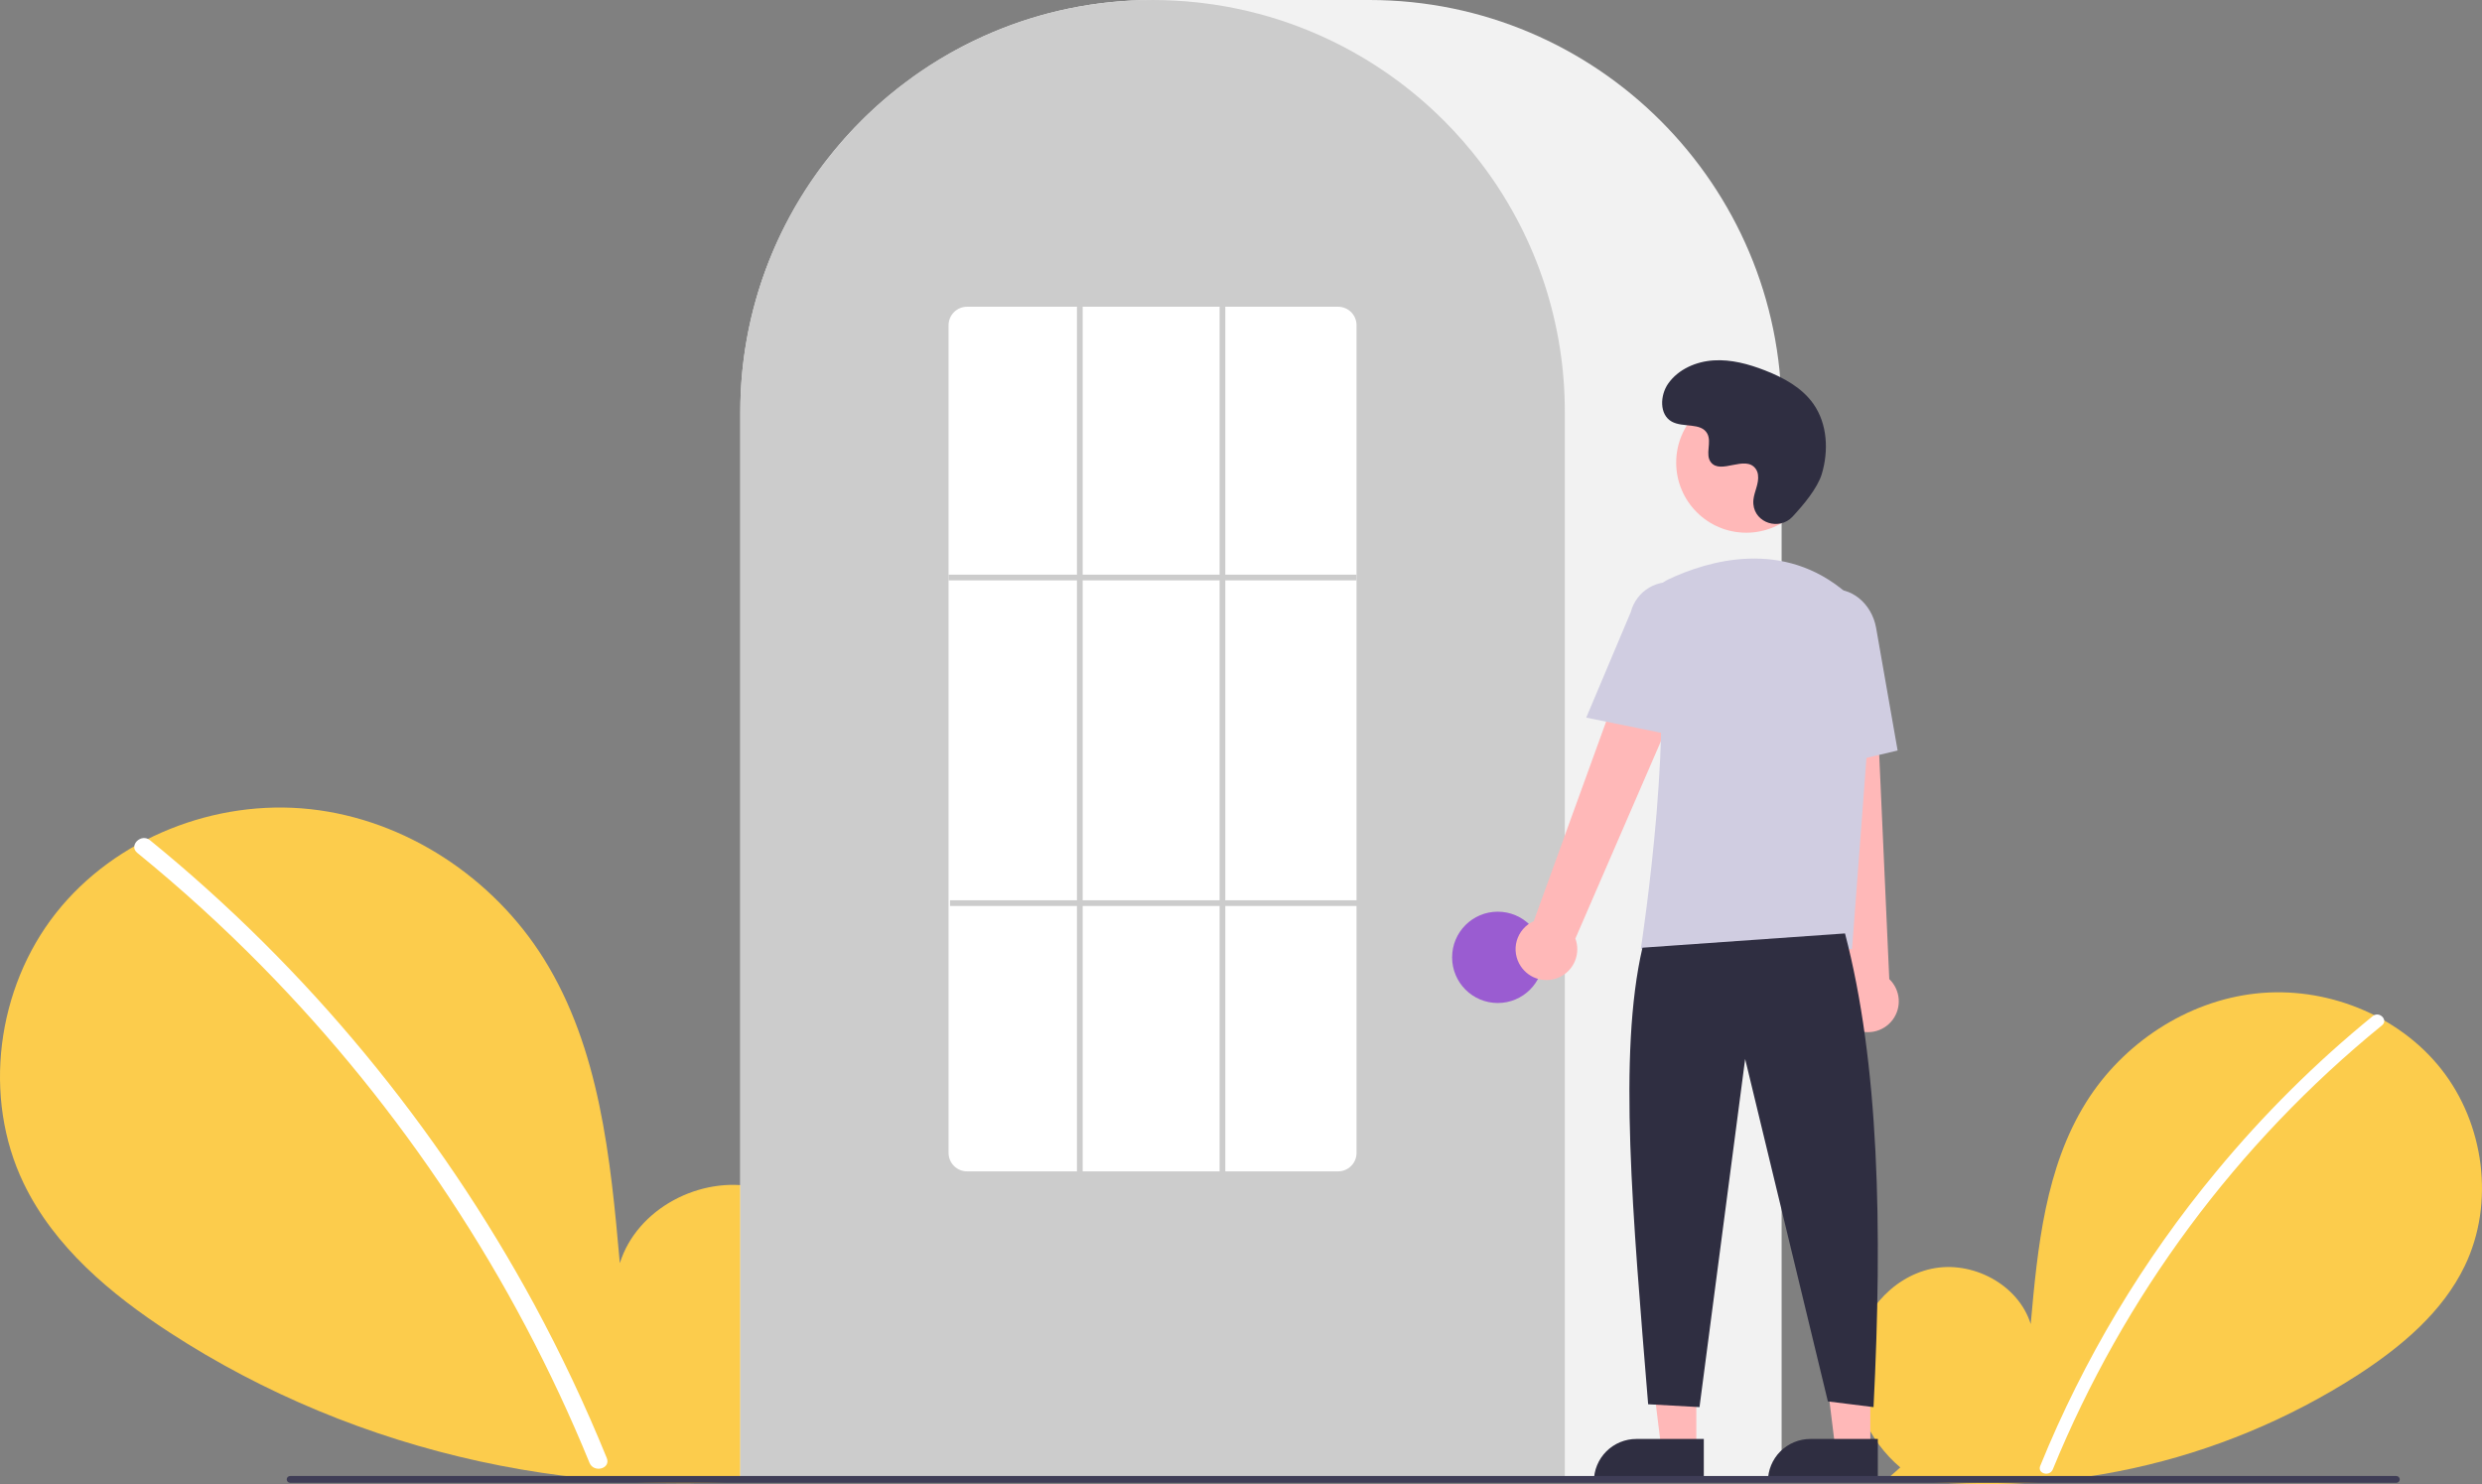 <svg width="627" height="375" viewBox="0 0 627 375" fill="none" xmlns="http://www.w3.org/2000/svg">
<rect x="0" y="0" width="627" height="375" fill="#808080" stroke="none"/>
<g clip-path="url(#clip0)">
<path d="M480.046 370.759C472.019 363.974 467.143 353.255 468.422 342.819C469.7 332.384 477.62 322.791 487.893 320.575C498.167 318.359 509.877 324.493 512.998 334.533C514.715 315.177 516.694 295.011 526.98 278.528C536.295 263.604 552.427 252.924 569.911 251.014C587.395 249.103 605.803 256.319 616.707 270.124C627.611 283.929 630.281 303.999 622.644 319.848C617.018 331.524 606.654 340.213 595.794 347.282C560.702 369.933 518.614 379.144 477.274 373.22L480.046 370.759Z" fill="#FCCC4C"/>
<path d="M599.418 256.719C584.991 268.474 571.757 281.621 559.905 295.97C541.357 318.349 526.348 343.44 515.401 370.369C514.6 372.333 517.788 373.189 518.581 371.246C536.493 327.481 565.087 288.907 601.75 259.052C603.396 257.711 601.051 255.389 599.418 256.719Z" fill="white"/>
<path d="M201.841 368.916C212.867 359.596 219.564 344.873 217.808 330.54C216.051 316.207 205.173 303.031 191.063 299.988C176.953 296.944 160.868 305.369 156.582 319.158C154.224 292.574 151.506 264.876 137.377 242.236C124.584 221.737 102.426 207.069 78.412 204.445C54.398 201.821 29.114 211.732 14.137 230.693C-0.84 249.655 -4.507 277.22 5.983 298.989C13.71 315.026 27.946 326.96 42.862 336.67C90.449 367.646 149.48 380.565 205.649 372.296" fill="#FCCC4C"/>
<path d="M37.884 212.281C57.699 228.427 75.877 246.484 92.155 266.192C108.436 285.88 122.769 307.102 134.954 329.558C141.765 342.155 147.883 355.115 153.281 368.379C154.382 371.078 150.002 372.252 148.914 369.584C139.352 346.199 127.522 323.808 113.593 302.731C99.733 281.731 83.868 262.126 66.223 244.19C56.243 234.051 45.713 224.468 34.681 215.485C32.42 213.643 35.642 210.455 37.884 212.281L37.884 212.281Z" fill="white"/>
<path d="M450.071 374.179H187.019V104.179C187.019 46.734 233.736 0 291.158 0H345.931C403.354 0 450.071 46.734 450.071 104.179V374.179Z" fill="#F2F2F2"/>
<path d="M395.298 374.179H187.019V104.179C186.961 82.168 193.929 60.712 206.907 42.937C207.385 42.285 207.862 41.641 208.355 41.004C214.632 32.768 222.102 25.515 230.519 19.483C230.994 19.137 231.472 18.797 231.956 18.457C238.999 13.582 246.617 9.596 254.638 6.591C255.114 6.41 255.599 6.229 256.084 6.056C263.338 3.466 270.857 1.692 278.503 0.767C278.977 0.702 279.464 0.651 279.951 0.601C287.402 -0.196 294.917 -0.196 302.368 0.601C302.853 0.651 303.34 0.702 303.82 0.767C311.464 1.693 318.981 3.467 326.233 6.056C326.718 6.229 327.203 6.41 327.681 6.591C335.603 9.558 343.131 13.485 350.099 18.282C350.583 18.615 351.068 18.955 351.545 19.295C356.263 22.664 360.694 26.417 364.794 30.516C368.082 33.804 371.145 37.309 373.964 41.007C374.455 41.641 374.932 42.285 375.409 42.936C388.388 60.712 395.356 82.167 395.298 104.179V374.179Z" fill="#CCCCCC"/>
<path d="M378.362 253.418C384.73 253.418 389.893 248.253 389.893 241.883C389.893 235.512 384.73 230.347 378.362 230.347C371.994 230.347 366.831 235.512 366.831 241.883C366.831 248.253 371.994 253.418 378.362 253.418Z" fill="#9A5CD1"/>
<path d="M428.521 366.092H419.686L415.482 331.999L428.523 332L428.521 366.092Z" fill="#FFB8B8"/>
<path d="M413.374 363.566H430.414V374.299H402.646C402.646 372.89 402.923 371.494 403.462 370.192C404.001 368.89 404.792 367.707 405.788 366.71C406.784 365.713 407.967 364.923 409.269 364.383C410.57 363.844 411.965 363.566 413.374 363.566Z" fill="#2F2E41"/>
<path d="M472.483 366.092H463.648L459.444 331.999L472.485 332L472.483 366.092Z" fill="#FFB8B8"/>
<path d="M457.337 363.566H474.376V374.299H446.608C446.608 372.89 446.885 371.494 447.424 370.192C447.964 368.89 448.754 367.707 449.75 366.71C450.746 365.713 451.929 364.923 453.231 364.383C454.532 363.844 455.928 363.566 457.337 363.566Z" fill="#2F2E41"/>
<path d="M384.198 244.168C383.562 243.231 383.14 242.166 382.96 241.048C382.78 239.93 382.848 238.787 383.158 237.698C383.468 236.609 384.012 235.601 384.754 234.745C385.495 233.89 386.415 233.207 387.449 232.746L417.484 149.931L432.263 158L397.969 237.14C398.629 238.929 398.61 240.897 397.916 242.672C397.222 244.448 395.902 245.907 394.204 246.773C392.506 247.639 390.55 247.853 388.706 247.372C386.862 246.892 385.258 245.752 384.198 244.168Z" fill="#FFB8B8"/>
<path d="M467.97 259.729C466.988 259.166 466.142 258.394 465.49 257.468C464.839 256.542 464.398 255.485 464.199 254.37C464 253.256 464.048 252.111 464.34 251.017C464.631 249.923 465.158 248.906 465.885 248.037L456.58 160.434L473.4 161.203L477.267 247.372C478.644 248.69 479.489 250.468 479.644 252.368C479.798 254.268 479.251 256.158 478.105 257.681C476.959 259.205 475.294 260.254 473.426 260.632C471.558 261.009 469.617 260.688 467.97 259.729Z" fill="#FFB8B8"/>
<path d="M441.138 134.592C450.914 134.592 458.839 126.664 458.839 116.884C458.839 107.105 450.914 99.177 441.138 99.177C431.362 99.177 423.438 107.105 423.438 116.884C423.438 126.664 431.362 134.592 441.138 134.592Z" fill="#FFB8B8"/>
<path d="M467.857 239.805H414.492L414.556 239.39C414.652 238.769 424.067 177.071 417.123 156.886C416.427 154.902 416.488 152.731 417.295 150.79C418.103 148.849 419.6 147.275 421.497 146.372H421.498C431.423 141.696 450.475 135.939 466.555 149.911C468.921 152.001 470.769 154.613 471.952 157.541C473.136 160.468 473.622 163.631 473.373 166.779L467.857 239.805Z" fill="#D0CDE1"/>
<path d="M424.742 186.189L400.716 181.313L411.978 154.616C412.652 152.03 414.324 149.817 416.626 148.463C418.929 147.108 421.674 146.723 424.261 147.391C426.847 148.059 429.063 149.725 430.423 152.026C431.782 154.326 432.174 157.072 431.513 159.661L424.742 186.189Z" fill="#D0CDE1"/>
<path d="M455.512 195.242L454.068 162.12C452.973 155.894 456.536 150.008 462.015 149.046C467.496 148.087 472.848 152.406 473.949 158.678L479.378 189.627L455.512 195.242Z" fill="#D0CDE1"/>
<path d="M466.082 235.84C474.668 268.555 475.605 310.149 473.288 355.52L461.757 354.078L440.857 267.562L429.326 355.52L416.354 354.799C412.479 307.194 408.705 266.326 414.913 239.445L466.082 235.84Z" fill="#2F2E41"/>
<path d="M452.801 130.569C449.499 134.088 443.367 132.199 442.936 127.392C442.903 127.018 442.905 126.643 442.944 126.27C443.166 124.141 444.396 122.207 444.101 119.959C444.034 119.399 443.826 118.866 443.496 118.41C440.864 114.885 434.687 119.986 432.204 116.795C430.681 114.839 432.471 111.758 431.302 109.571C429.76 106.684 425.192 108.108 422.327 106.528C419.14 104.769 419.33 99.877 421.428 96.901C423.987 93.272 428.474 91.335 432.904 91.056C437.335 90.777 441.735 91.975 445.871 93.588C450.571 95.42 455.231 97.952 458.123 102.086C461.64 107.114 461.979 113.873 460.22 119.751C459.15 123.327 455.498 127.696 452.801 130.569Z" fill="#2F2E41"/>
<path d="M605.366 374.643H73.285C73.058 374.642 72.84 374.552 72.68 374.391C72.52 374.23 72.43 374.012 72.43 373.785C72.43 373.557 72.52 373.339 72.68 373.178C72.84 373.018 73.058 372.927 73.285 372.926H605.366C605.593 372.927 605.811 373.018 605.971 373.178C606.132 373.339 606.222 373.557 606.222 373.785C606.222 374.012 606.132 374.23 605.971 374.391C605.811 374.552 605.593 374.642 605.366 374.643Z" fill="#3F3D56"/>
<path d="M338.003 295.955H244.314C243.08 295.961 241.894 295.478 241.016 294.611C240.137 293.744 239.639 292.564 239.629 291.33V82.129C239.639 80.894 240.137 79.714 241.016 78.847C241.894 77.98 243.08 77.497 244.314 77.503H338.003C339.237 77.497 340.423 77.98 341.302 78.847C342.18 79.714 342.678 80.894 342.688 82.129V291.33C342.678 292.564 342.18 293.744 341.302 294.611C340.423 295.478 339.237 295.961 338.003 295.955Z" fill="white"/>
<path d="M342.688 145.194H239.629V146.636H342.688V145.194Z" fill="#CCCCCC"/>
<path d="M343.048 227.463H239.99V228.905H343.048V227.463Z" fill="#CCCCCC"/>
<path d="M273.502 77.503H272.06V296.676H273.502V77.503Z" fill="#CCCCCC"/>
<path d="M309.536 77.503H308.095V296.676H309.536V77.503Z" fill="#CCCCCC"/>
</g>
<defs>
<clipPath id="clip0">
<rect width="627" height="375" fill="white"/>
</clipPath>
</defs>
</svg>
